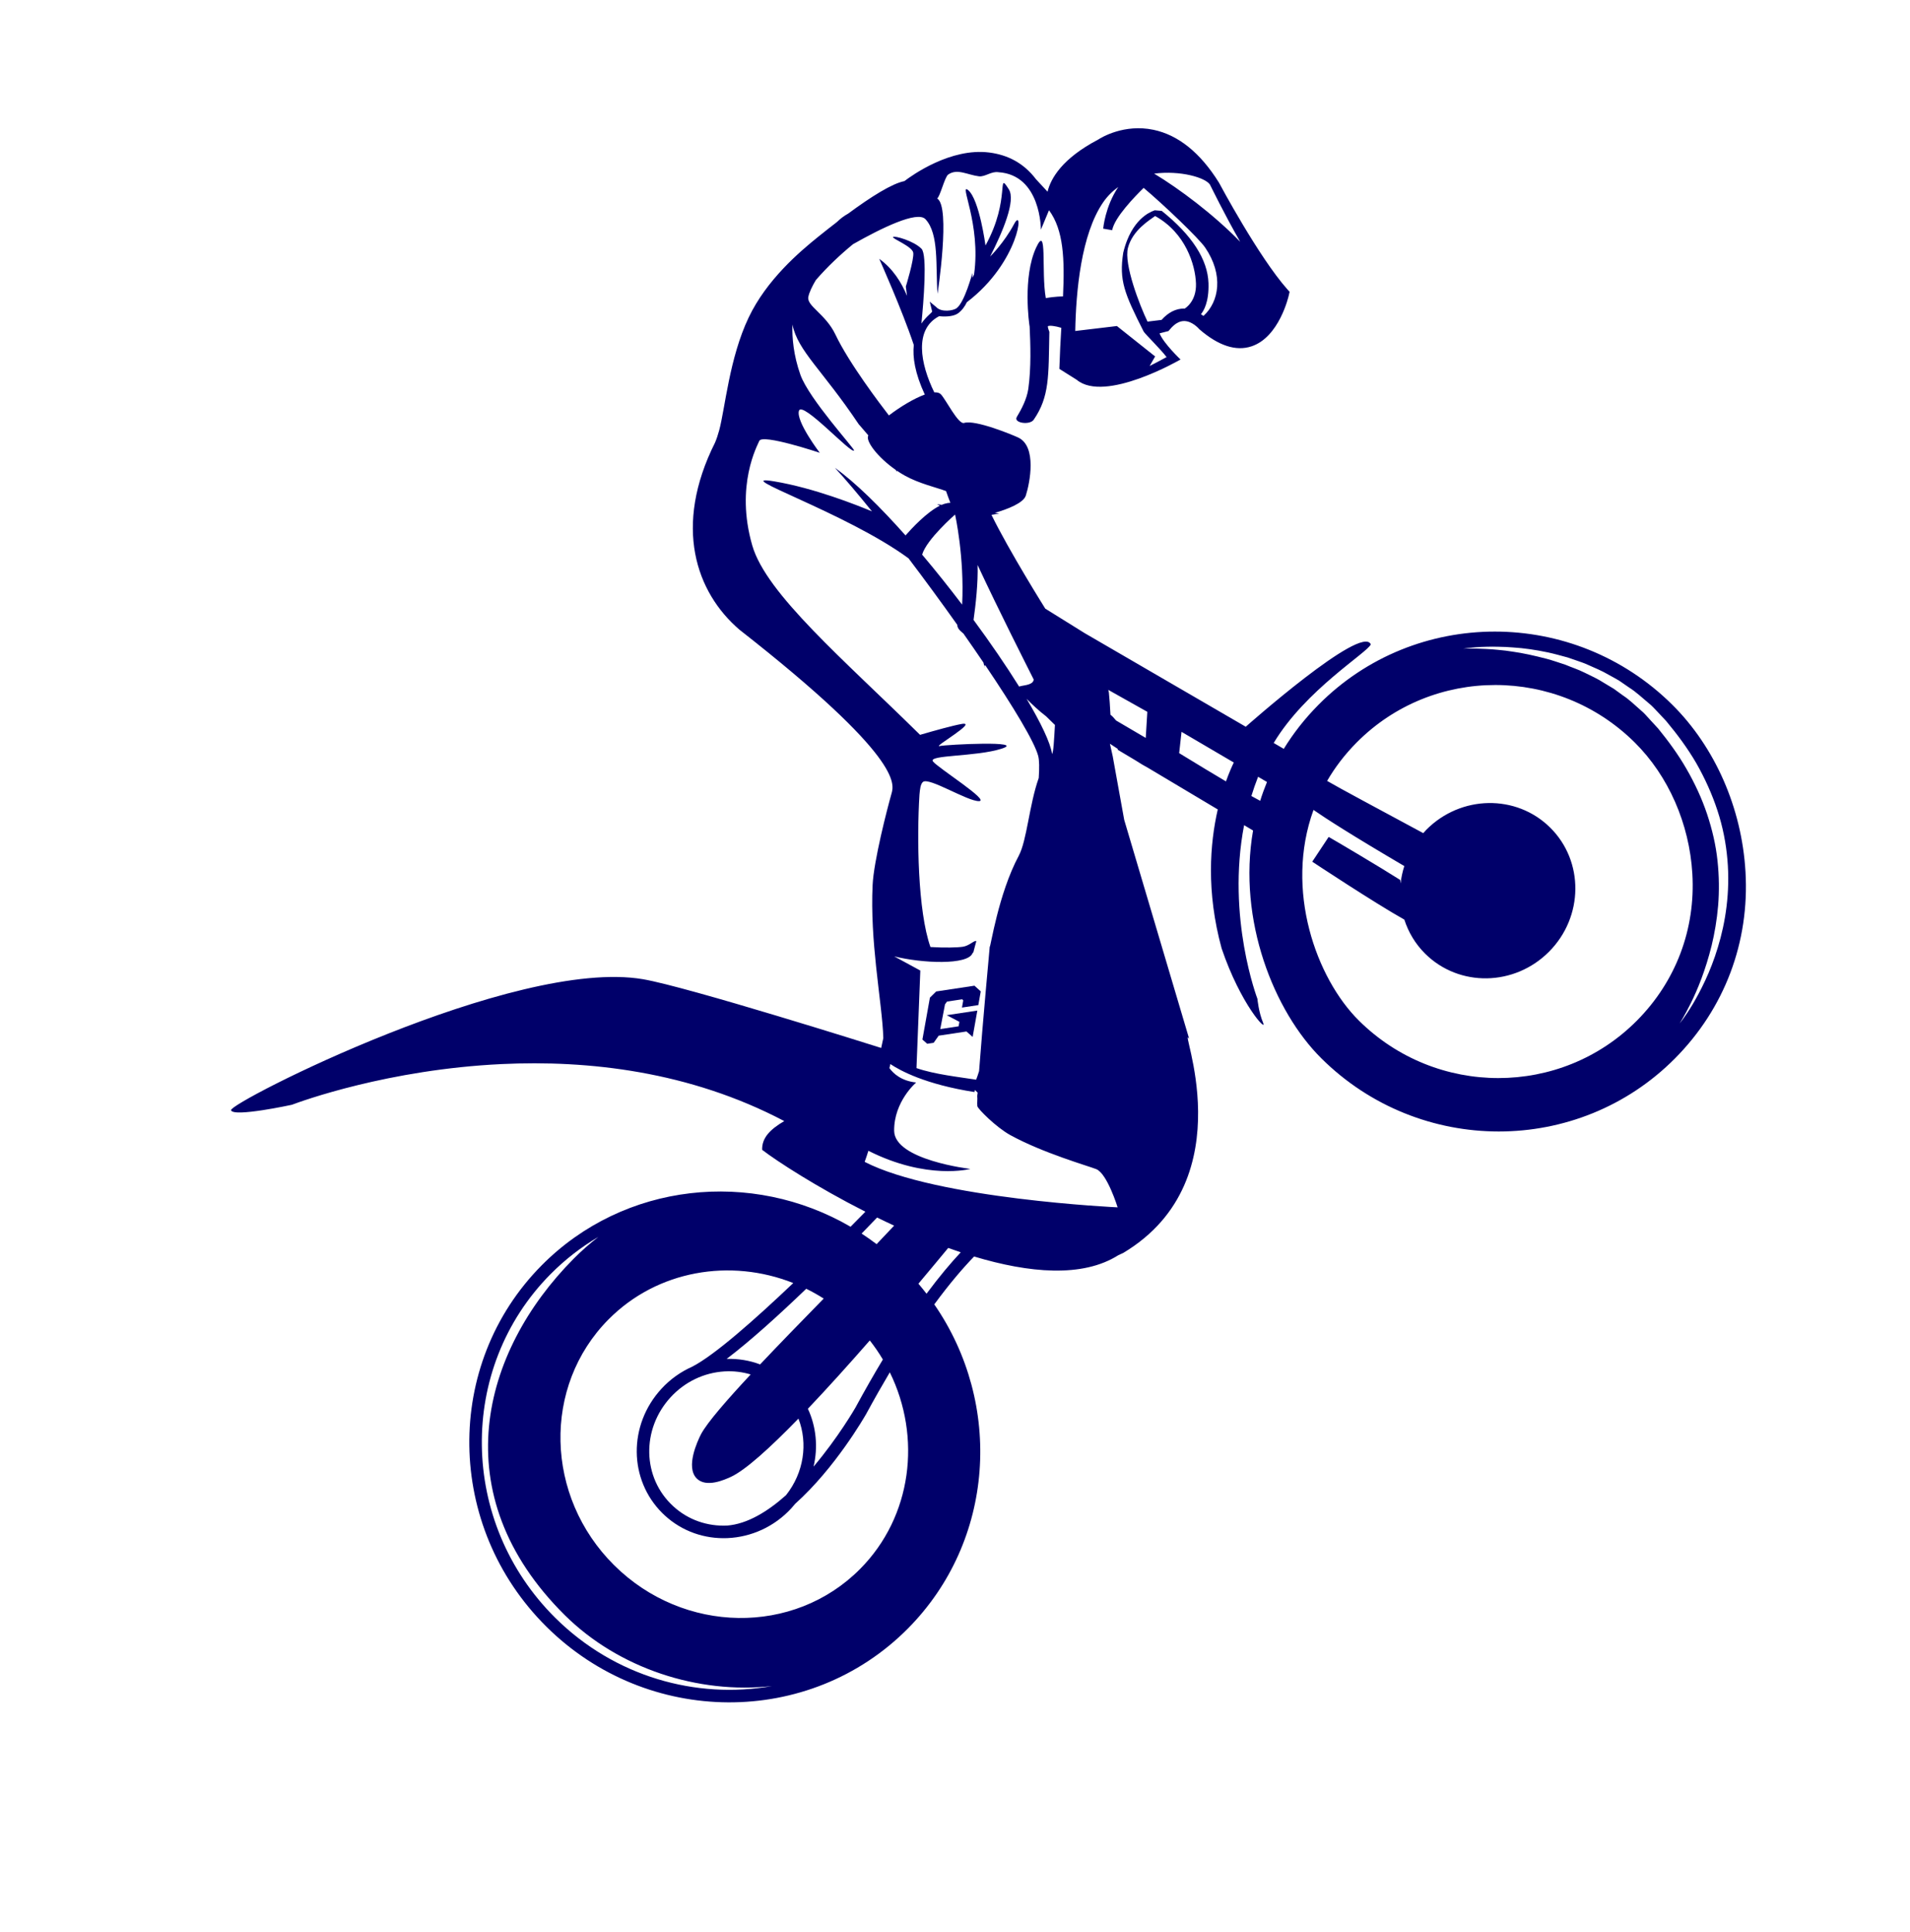 <svg width="100%" height="100%" viewBox="0 0 340 344" fill="none" xmlns="http://www.w3.org/2000/svg">

<path d="M141.055 57.774C142.047 62.537 146.314 65.753 152.857 75.517L152.915 75.594L152.987 75.664C153.007 75.682 153.675 76.453 154.574 77.512C153.992 78.44 156.207 81.405 159.467 83.67C159.558 83.836 159.594 83.938 159.539 83.95L159.676 83.811C160.128 84.118 160.597 84.409 161.08 84.677C163.642 86.102 166.709 86.779 168.405 87.425C168.624 88.065 168.882 88.76 169.173 89.514C168.893 89.515 168.545 89.566 168.098 89.699C167.947 89.747 167.792 89.809 167.637 89.875L166.791 89.749C166.791 89.749 167 89.86 167.306 90.027C164.976 91.168 162.262 94.096 161.193 95.318C156.653 90.209 152.243 85.874 148.623 83.285C150.459 85.268 152.724 87.944 155.22 91.04C152.429 89.87 144.859 86.874 137.856 85.701C129.36 84.279 150.632 91.242 161.732 99.403C164.635 103.235 167.606 107.291 170.416 111.25C170.394 111.639 170.625 111.972 170.872 112.224L170.866 112.234C170.878 112.243 170.899 112.259 170.923 112.278C171.024 112.38 171.123 112.465 171.204 112.536C171.285 112.606 171.387 112.692 171.501 112.788C172.732 114.545 173.926 116.271 175.058 117.944C175.354 118.955 175.376 119.463 175.241 118.474L175.422 118.478C180.403 125.855 184.152 132.061 184.812 134.58C185.01 135.339 185.027 136.692 184.905 138.501C183.204 143.301 182.808 149.616 181.35 152.342C177.69 159.193 176.336 168.711 176.18 168.557C176.18 168.557 174.909 182.318 174.286 190.691C174.097 191.29 173.926 191.8 173.767 192.211C170.68 191.729 166.393 191.269 163.143 190.149L163.827 172.782L159.175 170.256C164.02 171.48 172.366 171.884 173.136 169.652C173.256 169.298 173.136 169.652 173.24 169.648C173.222 169.648 173.798 167.545 173.798 167.545C173.417 167.357 172.571 168.368 171.407 168.543C170.392 168.695 168.108 168.749 165.629 168.592C163.373 162.214 163.187 149.147 163.675 141.479C163.763 140.529 163.851 139.553 164.314 139.194C165.405 138.344 172.156 142.628 174.256 142.621C176.352 142.612 167.014 136.746 166.081 135.557C165.141 134.367 173.7 134.751 178.283 133.29C182.87 131.825 168.573 132.542 167.26 132.814C165.947 133.091 174.326 128.32 171.152 128.89C169.559 129.177 166.461 130.037 163.781 130.821C150.167 117.39 136.413 105.736 133.917 97.124C130.814 86.402 134.881 79.209 135.161 78.494C135.681 77.183 145.926 80.61 145.926 80.61C145.926 80.61 141.663 75.015 142.219 73.134C142.779 71.256 151.571 80.92 152.029 80.193C152.186 79.945 144.006 71.012 142.481 66.722C141.25 63.239 140.988 60.147 141.055 57.774ZM158.493 189.431C160.299 190.639 164.816 193.062 173.464 194.412L173.524 194.037C173.666 194.177 173.836 194.342 174.029 194.512C174.032 194.51 174.03 194.508 174.033 194.506C174.03 194.508 174.032 194.51 174.031 194.513L174.029 194.512C173.96 194.86 173.941 195.201 173.978 195.533C173.949 196.25 173.942 196.743 173.973 196.917C174.051 197.398 177.307 200.674 179.832 202.069C185.628 205.261 193.785 207.591 195.14 208.133C197.09 208.909 198.95 214.938 198.95 214.938C198.95 214.938 166.726 213.45 153.919 206.842C154.127 206.283 154.348 205.619 154.581 204.868C165.028 210.145 172.733 208.096 172.733 208.096C172.733 208.096 159.208 206.528 159.167 201.298C159.126 196.074 163.083 192.713 163.083 192.713C160.502 192.433 159.078 191.179 158.328 190.155C158.389 189.907 158.439 189.665 158.493 189.431ZM153.375 219.606C154.385 218.569 155.31 217.61 156.131 216.75C157.128 217.237 158.135 217.721 159.165 218.194C158.204 219.223 157.158 220.327 156.044 221.491C155.172 220.829 154.283 220.197 153.375 219.606ZM146.629 231.179C142.756 235.143 138.793 239.205 135.307 242.899C133.435 242.191 131.423 241.861 129.351 241.918C133.598 238.697 138.702 234.067 143.518 229.433C144.582 229.951 145.618 230.537 146.629 231.179ZM128.994 244.143C130.593 244.05 132.155 244.248 133.629 244.685C129.286 249.344 125.921 253.23 124.81 255.285L124.806 255.287C124.125 256.621 122.049 261.137 123.987 263.164C124.004 263.184 124.021 263.199 124.036 263.215C125.74 264.904 128.993 263.426 130.071 262.935C132.665 261.757 137.091 257.739 142.132 252.546C143.841 256.972 143.104 262.174 139.915 266.185C136.656 269.086 133.043 271.305 129.446 271.589C125.998 271.751 122.533 270.625 119.849 268.151C114.307 263.088 114.153 254.423 119.38 248.743C121.914 245.991 125.329 244.357 128.994 244.143ZM141.211 228.412C134.369 234.921 127.213 241.246 123.239 243.293L123.241 243.295C121.191 244.202 119.315 245.524 117.745 247.234C111.816 253.675 111.891 263.41 117.921 269.391C118.056 269.525 118.2 269.66 118.343 269.79C121.458 272.657 125.465 273.983 129.458 273.823L129.461 273.829C129.49 273.83 129.522 273.822 129.555 273.818C133.694 273.628 137.804 271.84 140.87 268.508C141.115 268.243 141.337 267.978 141.558 267.706C148.667 261.343 153.886 252.257 154.211 251.684C155.662 249.013 157.055 246.565 158.396 244.307C164.071 255.864 162.366 269.98 153.107 279.315C141.315 291.201 121.68 290.907 109.334 278.659C96.984 266.411 96.529 246.778 108.321 234.89C117.035 226.104 130.035 223.981 141.211 228.412ZM102.092 224.109C85.721 240.614 78.861 266.035 100.534 287.532C110.122 297.04 124.289 301.626 137.413 300.164C123.934 302.554 109.411 298.499 98.844 288.016C81.745 271.054 81.364 243.605 98.009 226.824C100.605 224.206 103.473 221.997 106.518 220.202C105.03 221.347 103.551 222.637 102.092 224.109ZM163.488 228.53C165.521 226.112 167.326 223.936 168.791 222.164C169.536 222.43 170.277 222.694 171.022 222.941C169.257 224.827 167.22 227.234 164.933 230.314C164.465 229.71 163.986 229.115 163.488 228.53ZM157.16 242.027C155.599 244.616 153.973 247.461 152.269 250.602C152.215 250.696 149.227 255.89 144.822 261.095C145.64 257.633 145.301 254 143.813 250.794C147.387 247.035 151.193 242.796 154.833 238.633C155.689 239.727 156.465 240.858 157.16 242.027ZM198.68 128.271C198.325 127.837 197.987 127.475 197.675 127.24C197.594 125.735 197.496 124.238 197.397 123.338C197.379 123.149 197.335 122.978 197.286 122.815C199.286 123.938 201.636 125.259 204.236 126.721C204.172 127.797 204.066 129.564 203.954 131.368L198.68 128.271ZM209.904 134.078L210.324 130.287L219.627 135.746C219.268 136.493 218.764 137.63 218.235 139.109C216.196 137.903 213.525 136.298 209.904 134.078ZM187.791 129.054C187.635 131.786 187.519 133.97 187.283 134.219C186.969 132.199 185.289 128.688 182.739 124.402C183.718 125.408 185.01 126.605 186.22 127.525C186.652 127.942 187.111 128.394 187.612 128.887C187.674 128.951 187.732 128.996 187.791 129.054ZM181.414 122.227C179.14 118.579 176.352 114.499 173.303 110.36C173.689 107.633 174.121 103.732 174.021 100.583C178.015 109.137 182.636 118.232 184.014 120.974C184.004 121.013 183.992 121.063 183.983 121.106C183.754 122.017 182.059 121.98 181.414 122.227ZM171.269 107.641C168.969 104.611 166.564 101.595 164.151 98.736C164.94 96.01 170.015 91.6 170.015 91.6L170.017 91.602L170.016 91.603L170.015 91.6C170.015 91.6 171.702 99.161 171.269 107.641ZM223.954 138.287L225.536 139.213C225.082 140.325 224.673 141.442 224.325 142.566C223.864 142.317 223.359 142.046 222.757 141.709C223.109 140.572 223.505 139.429 223.954 138.287ZM241.497 132.188C255.037 118.537 277.242 118.534 291.002 132.181C296.993 138.124 300.732 146.64 301.255 155.541C301.838 165.404 298.338 174.689 291.399 181.684C277.862 195.334 255.654 195.337 241.894 181.688C234.291 174.147 228.644 158.413 233.818 144.187C235.886 145.626 240.402 148.553 249.98 154.183C249.657 155.198 249.432 156.237 249.32 157.283L249.248 156.65C245.594 154.327 237.672 149.639 236.517 148.994L233.595 153.403C233.595 153.403 244.726 160.775 249.987 163.715C250.706 165.945 251.932 168.035 253.7 169.786C259.737 175.774 269.615 175.607 275.762 169.408C281.907 163.213 281.995 153.333 275.96 147.345C269.921 141.355 260.042 141.525 253.896 147.721C253.705 147.915 253.537 148.123 253.358 148.321C245.469 144.063 238.364 140.276 236.241 139.022C237.621 136.646 239.353 134.348 241.497 132.188ZM304.686 168.341C305.215 166.161 305.627 163.767 305.845 161.223C306.053 158.676 306.029 155.978 305.732 153.22C305.442 150.463 304.791 147.659 303.87 144.904C302.944 142.145 301.696 139.452 300.216 136.89C298.758 134.334 296.948 131.88 295.163 129.69C294.659 129.141 294.156 128.597 293.655 128.053C293.153 127.517 292.679 126.932 292.138 126.5C291.075 125.589 290.109 124.597 288.941 123.834C288.379 123.423 287.827 123.023 287.275 122.625C286.692 122.275 286.114 121.926 285.542 121.583C284.42 120.85 283.222 120.315 282.078 119.752C280.938 119.178 279.747 118.805 278.637 118.331C277.492 117.96 276.391 117.574 275.311 117.282C273.143 116.719 271.125 116.27 269.311 116.016C268.407 115.868 267.557 115.77 266.767 115.699C265.977 115.607 265.247 115.573 264.588 115.535C261.953 115.389 260.435 115.488 260.435 115.488C260.435 115.488 260.807 115.425 261.516 115.345C262.223 115.274 263.266 115.162 264.593 115.142C265.257 115.13 265.994 115.106 266.798 115.142C267.601 115.151 268.471 115.187 269.397 115.268C271.251 115.383 273.337 115.678 275.588 116.153C276.709 116.395 277.863 116.726 279.065 117.046C279.652 117.25 280.25 117.456 280.857 117.665C281.465 117.879 282.086 118.082 282.683 118.365C283.891 118.907 285.161 119.414 286.362 120.131C286.974 120.468 287.596 120.799 288.208 121.162C288.793 121.57 289.389 121.979 289.987 122.39C291.217 123.158 292.31 124.208 293.476 125.175C294.088 125.655 294.553 126.202 295.07 126.734C295.575 127.272 296.084 127.813 296.592 128.356C298.591 130.759 300.398 133.184 301.964 135.876C303.492 138.564 304.776 141.392 305.724 144.294C306.681 147.189 307.253 150.159 307.499 153.046C308.006 158.838 307.143 164.261 305.799 168.645C304.474 173.052 302.682 176.454 301.344 178.742C299.975 181.029 298.995 182.193 298.995 182.193C298.995 182.193 299.829 180.924 300.999 178.557C302.174 176.198 303.612 172.695 304.686 168.341ZM199.066 33.29C196.714 36.763 196.381 40.703 196.381 40.703L197.979 40.982C198.382 38.711 202.04 34.956 203.581 33.449C207.093 36.399 213.396 42.407 214.53 44.071C217.822 48.901 217.045 53.702 214.225 56.25C214.091 56.143 213.946 56.037 213.784 55.929C214.241 55.383 215.234 53.81 215.124 50.411C214.983 46.188 212.178 41.855 206.8 37.543L205.564 37.437C205.416 37.52 202.439 38.249 200.642 42.767C200.381 43.428 200.146 44.163 199.946 44.995C199.195 49.896 200.12 52.205 203.595 59.046C203.966 59.591 206.572 62.137 207.666 63.57C206.882 63.993 205.836 64.566 204.645 65.159L204.648 65.156L205.625 63.457L198.822 58.044L191.406 58.926C191.534 51.899 192.437 41.731 196.384 36.003C197.147 34.9 198.06 34.006 199.066 33.29ZM210.772 54.928C209.313 54.928 207.97 55.613 206.766 56.953L204.27 57.255C202.88 54.369 200.029 47.023 200.789 44.119C201.612 40.986 204.586 39.225 205.622 38.458C211.031 41.435 212.784 47.144 212.897 50.483C213.004 53.707 210.927 54.907 210.907 54.923L210.921 54.935C210.872 54.931 210.819 54.925 210.772 54.928ZM220.769 43.044C216.062 38.194 209.896 33.584 205.452 30.909C210.107 30.307 214.599 31.612 215.393 32.882C215.672 33.411 217.918 38.073 220.769 43.044ZM145.712 42.101C142.24 44.894 136.462 49.831 133.278 56.508C129.825 63.738 129.066 72.764 128.023 76.612C127.801 77.42 127.558 78.156 127.287 78.789C119.825 93.677 123.859 105.437 131.629 112.1C160.71 134.872 159.165 139.61 158.698 141.277C157.919 144.026 155.536 153.258 155.334 157.562C155.096 162.545 155.479 167.567 155.957 172.103L155.958 172.104C156.497 177.225 157.165 181.72 157.238 184.816C157.125 185.333 156.995 185.931 156.861 186.562C155.632 186.175 122.427 175.684 114.451 174.325C91.544 170.418 40.748 196.339 41.124 197.647C41.505 198.949 51.954 196.678 51.954 196.678C53.683 196.028 69.116 190.387 89.317 189.432C104.638 188.704 122.7 190.682 139.606 199.581C137.089 201.055 135.605 202.568 135.671 204.698C138.305 206.725 145.352 211.303 154.048 215.715C153.243 216.536 152.361 217.43 151.408 218.392C133.861 208.167 111.135 210.431 96.428 225.257C78.918 242.911 79.3 271.77 97.275 289.597C115.248 307.425 144.109 307.568 161.617 289.917C177.09 274.317 178.583 249.969 166.313 232.214C169.051 228.486 171.422 225.735 173.4 223.69C183.185 226.637 192.707 227.499 199.086 223.449L199.964 223.044C221.962 209.846 209.549 181.709 211.686 184.941L200.121 145.955L198.076 134.634L197.578 132.404C198.024 132.692 198.492 133 198.966 133.316L198.986 133.49L201.97 135.269C202.925 135.875 203.787 136.403 204.432 136.738L216.775 144.102C215.395 150.123 214.691 158.699 217.462 168.841C220.843 178.815 225.626 183.9 224.843 182.065C224.056 180.225 223.831 177.805 223.831 177.805C223.831 177.805 218.298 163.331 221.463 146.899L223.058 147.85C220.281 163.843 226.806 180.074 235.22 188.417C252.718 205.775 280.96 205.769 298.179 188.409C307.004 179.513 311.458 167.704 310.714 155.16C310.049 143.839 305.296 133.01 297.675 125.451C280.178 108.096 251.933 108.101 234.715 125.459C232.241 127.954 230.197 130.59 228.525 133.314L226.73 132.268C232.426 122.766 243.481 116.159 244.015 114.711C242.433 111.032 221.756 129.377 221.756 129.377L193.102 112.726L186.069 108.352C186.069 108.352 179.659 98.135 176.493 91.659L177.877 91.432L177.078 91.309C179.339 90.649 182.178 89.569 182.609 88.215C183.34 85.924 184.584 79.513 181.295 77.913C180.407 77.48 173.603 74.661 171.626 75.294C170.578 75.63 168.34 71.045 167.459 70.173C167.207 69.921 166.811 69.828 166.313 69.851C163.809 64.735 162.689 58.62 167.178 56.291C168.629 56.453 169.923 56.248 170.562 55.765C171.247 55.256 171.743 54.561 172.112 53.8C181.501 46.655 182.349 36.453 180.527 39.872C178.706 43.288 176.255 45.667 176.25 45.673C178.524 41.223 180.845 35.7 179.583 33.708C177.338 30.175 179.991 35.421 175.428 43.702C175.428 43.702 174.344 35.566 172.368 33.873C170.589 32.341 174.668 39.845 173.392 48.867C173.279 49.072 173.179 49.274 173.084 49.475C173.102 49.041 173.098 48.723 173.092 48.607C173.092 48.607 171.724 53.799 170.288 54.869C169.7 55.311 167.566 55.663 166.647 54.655L165.507 53.704L165.931 55.445C165.905 55.676 164.917 56.285 164.022 57.596C164.406 53.74 165.098 45.372 164.039 44.289C162.653 42.873 159.237 41.925 158.974 42.19C158.714 42.452 162.38 43.854 162.566 44.98C162.755 46.11 161.247 51.017 161.247 51.017C161.247 51.017 161.32 51.672 161.457 52.673C160.459 50.243 158.916 47.805 156.515 46.08C156.515 46.08 160.603 55.21 162.664 61.411C162.434 63.557 162.853 66.427 164.624 70.242C162.722 70.929 160.276 72.399 158.234 73.958C156.709 71.991 151.124 64.638 148.715 59.56C146.964 55.873 143.54 54.481 143.895 52.829C144.07 52.008 144.558 50.989 145.226 49.866C147.302 47.463 149.608 45.309 151.85 43.469C156.856 40.632 163.28 37.471 164.737 39.018C167.197 41.633 166.525 47.414 166.892 52.308C166.892 52.308 169.277 36.728 166.821 35.336C167.342 35.006 168.17 31.524 168.773 31.088C170.371 29.931 172.243 31.144 174.257 31.386C175.369 31.52 176.458 30.454 177.732 30.658C185.344 31.15 185.289 40.889 185.289 40.889C185.298 40.898 186.727 37.413 186.734 37.425C189.341 40.968 189.532 46.107 189.227 52.77C189.22 52.77 187.728 52.775 186.164 53.076C185.324 48.352 186.487 39.654 184.435 44.099C182.013 49.351 183.196 57.69 183.285 58.142C183.435 61.169 183.577 65.477 183.053 69.206C182.789 71.046 181.826 72.869 181.002 74.231C180.357 75.304 183.303 75.74 184.006 74.729C186.841 70.62 186.641 66.939 186.794 59.288L186.798 59.067L186.719 58.862C186.537 58.401 186.522 58.162 186.527 58.066C186.907 57.914 187.82 58.028 188.924 58.359C188.789 60.655 188.655 63.088 188.578 65.67L191.657 67.608C196.682 71.822 210.147 64.001 210.147 64.001C210.147 64.001 207.134 61.144 206.412 59.345L208.005 58.937L208.242 58.656C209.057 57.665 209.91 57.159 210.764 57.153C212.218 57.142 213.405 58.514 213.419 58.529L213.473 58.594L213.54 58.652C216.911 61.561 220.02 62.572 222.778 61.658C227.706 60.027 229.368 52.816 229.436 52.508L229.56 51.947L229.18 51.526C224.059 45.766 217.078 32.682 217.009 32.552L216.971 32.487C213.664 27.185 209.748 24.036 205.335 23.109C200.104 22.014 196.051 24.479 195.487 24.848C189.068 28.217 187.046 31.765 186.475 34.128L184.408 31.896C182.221 29.013 179.364 27.562 176.076 27.15C169.215 26.287 162.37 31.19 160.992 32.243C158.792 32.676 155.074 35.006 150.963 38.04C150.322 38.395 149.641 38.876 148.957 39.546C148.956 39.547 148.954 39.548 148.952 39.551C147.88 40.376 146.793 41.231 145.712 42.101Z" fill="#00006A"/>
<path d="M166.197 185.648L165.054 185.82L164.199 185.069L165.534 177.606L166.646 176.507L173.464 175.478L174.585 176.493L174.151 178.933L171.24 179.372L171.467 178.104L171.286 177.897L168.58 178.305L168.223 178.789L167.377 183.201L170.641 182.709L170.784 181.914L168.524 180.729L173.977 179.906L173.141 184.599L172.041 183.629L167.096 184.376L166.197 185.648Z" fill="#00006A"/>
</svg>
